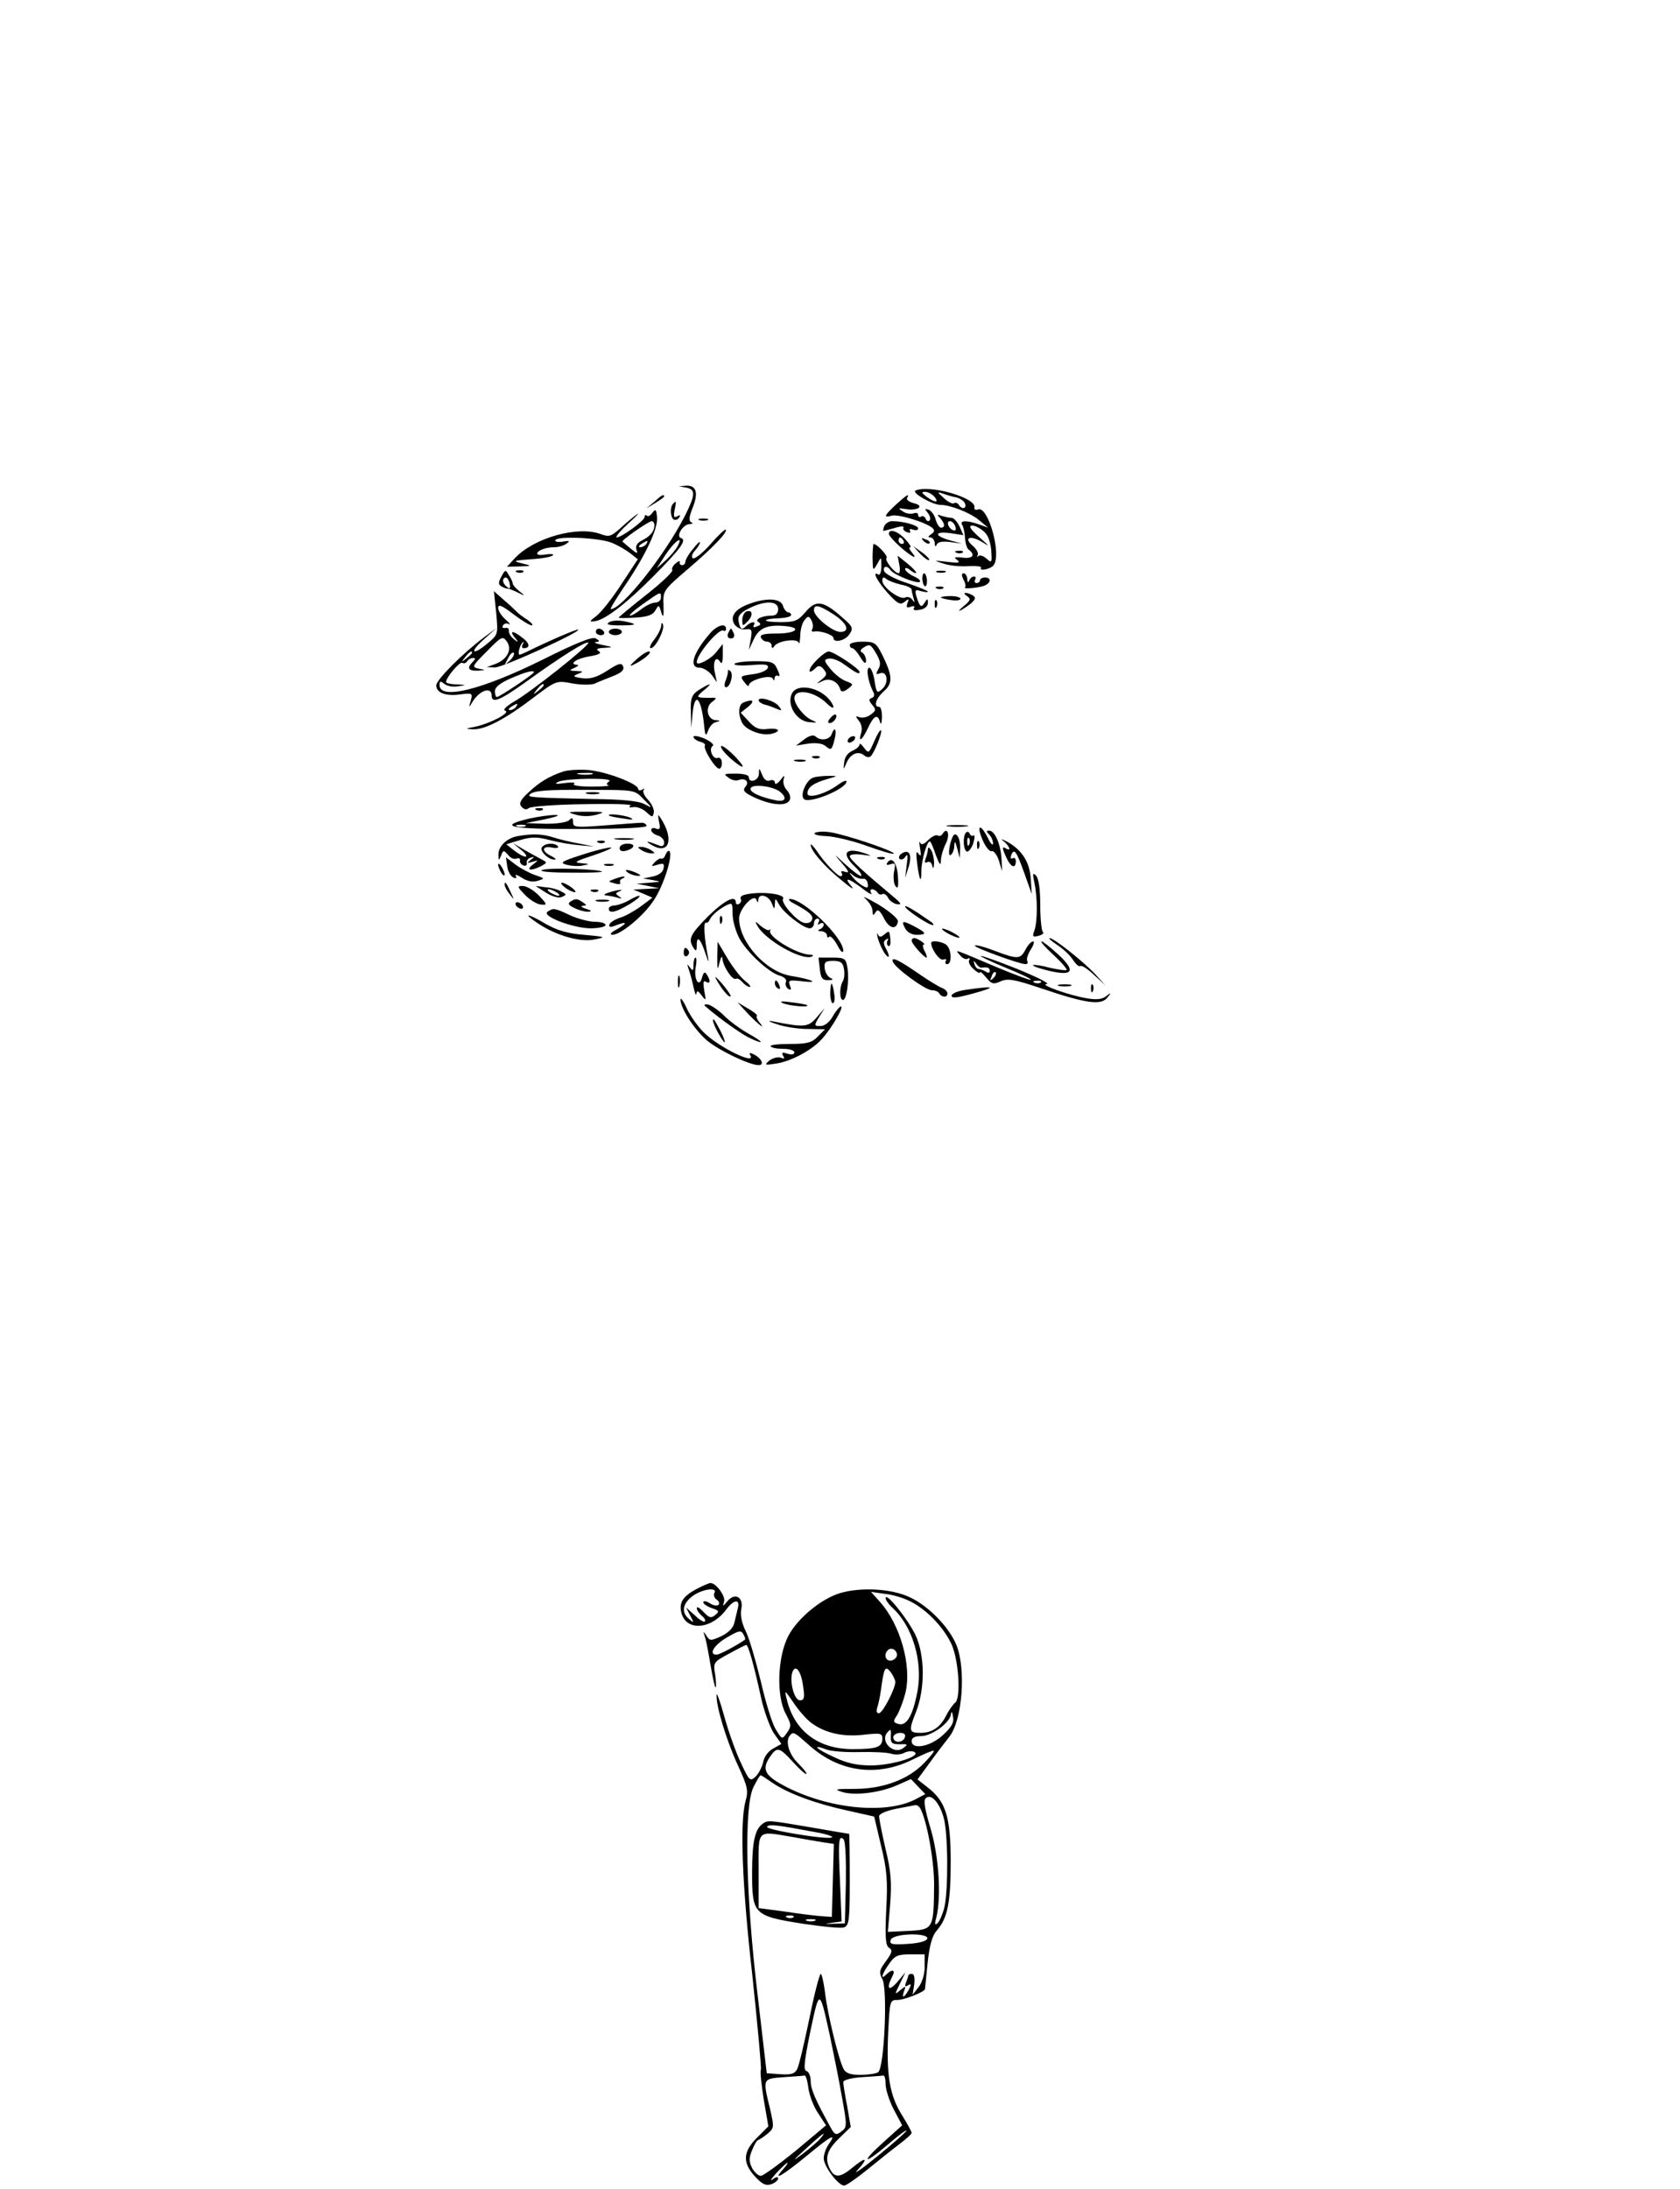 <?xml version="1.0" standalone="no"?>
<!DOCTYPE svg PUBLIC "-//W3C//DTD SVG 20010904//EN"
 "http://www.w3.org/TR/2001/REC-SVG-20010904/DTD/svg10.dtd">
<svg version="1.0" xmlns="http://www.w3.org/2000/svg"
 width="516pt" height="672pt" viewBox="0 0 516 672"
 preserveAspectRatio="xMidYMid meet">

<g transform="translate(0,672) scale(0.1,-0.1)"
fill="#000000" stroke="none">
<path d="M2108 5223 c29 -6 28 -22 -4 -86 -61 -120 -193 -287 -228 -287 -3 0
15 30 40 67 65 95 105 178 102 214 -2 25 -4 28 -14 15 -6 -9 -14 -13 -17 -9
-4 3 -7 2 -7 -4 0 -11 -71 -63 -86 -63 -5 1 11 20 36 43 25 23 37 35 25 27
-11 -8 -34 -27 -51 -43 -27 -24 -34 -26 -58 -17 -71 27 -206 -11 -265 -74
l-24 -26 39 1 c38 1 38 2 9 9 -33 8 -31 9 38 14 27 2 51 7 55 11 4 4 -5 5 -20
3 -16 -3 -28 -2 -28 2 0 10 26 20 53 20 12 0 29 5 37 11 12 8 9 10 -12 6 -15
-2 -25 0 -22 5 8 13 134 7 172 -8 18 -7 44 -22 57 -32 l24 -19 -50 -76 c-27
-42 -61 -85 -76 -97 -24 -18 -24 -20 -5 -17 32 5 98 56 181 140 82 83 101 109
83 115 -17 5 5 42 26 43 9 0 12 3 6 5 -9 4 -8 16 3 44 19 47 12 70 -19 69
l-23 -2 23 -4z m-98 -115 c0 -19 -12 -34 -38 -47 -16 -8 -21 -18 -17 -29 5
-13 1 -12 -17 3 -13 11 -25 21 -26 22 -6 3 80 63 90 63 4 0 8 -6 8 -12z m-25
-58 c-3 -5 -12 -10 -18 -10 -7 0 -6 4 3 10 19 12 23 12 15 0z m96 -7 c-5 -10
-21 -29 -36 -43 l-28 -25 28 43 c27 41 56 61 36 25z"/>
<path d="M2812 5214 c-14 -6 52 -44 76 -44 31 0 91 -24 118 -46 l29 -24 -28
10 c-37 13 -60 13 -52 -1 4 -6 8 -24 9 -40 1 -17 6 -34 12 -37 21 -16 11 -28
-19 -24 -25 3 -29 1 -17 -7 11 -9 4 -10 -30 -6 -44 5 -45 5 -10 -6 19 -6 53
-9 76 -7 23 1 40 -1 37 -5 -7 -12 31 -4 39 8 25 33 -17 183 -48 171 -7 -3 -13
0 -11 6 6 30 -138 71 -181 52z m58 -19 c16 -19 1 -19 -24 0 -16 12 -17 15 -4
15 8 0 21 -7 28 -15z m67 -2 c12 -3 24 -11 27 -19 6 -16 -10 -19 -19 -4 -4 6
-10 8 -15 5 -4 -3 -19 4 -31 16 -21 18 -21 20 -4 14 11 -4 30 -10 42 -12z m95
-117 c7 -11 13 -36 13 -54 2 -29 0 -31 -15 -17 -9 8 -20 12 -25 8 -4 -5 -5 -3
-2 3 3 6 -4 19 -16 29 -29 25 -6 33 31 10 22 -14 21 -12 -6 12 -18 15 -32 31
-32 35 0 14 41 -6 52 -26z"/>
<path d="M2009 5179 l-24 -20 28 17 c15 9 27 18 27 20 0 8 -8 4 -31 -17z"/>
<path d="M2752 5171 c-37 -35 -40 -41 -12 -34 20 5 106 -21 125 -39 6 -6 5
-12 -5 -18 -10 -7 -11 -10 -2 -10 6 0 12 -8 13 -17 0 -11 3 -13 6 -5 3 8 17
11 41 8 l37 -5 -37 10 c-50 14 -49 29 2 22 l39 -6 -12 27 c-7 14 -17 26 -24
26 -6 0 -20 3 -30 6 -15 6 -16 4 -5 -7 14 -16 16 -29 2 -29 -5 0 -12 11 -16
24 -3 14 -13 27 -21 31 -13 4 -14 3 -3 -10 7 -9 9 -19 5 -23 -4 -4 -10 -1 -12
6 -3 6 -9 10 -14 6 -5 -3 -9 -1 -9 5 0 6 -6 8 -14 5 -8 -3 -23 -1 -33 6 -16
10 -15 11 9 7 38 -6 59 10 25 18 -15 4 -24 11 -21 16 9 16 -1 10 -34 -20z
m182 -67 c4 -10 1 -14 -6 -12 -15 5 -23 28 -10 28 5 0 13 -7 16 -16z"/>
<path d="M2067 5173 c-10 -10 -8 -41 2 -48 5 -3 13 0 17 6 5 8 3 9 -6 4 -10
-6 -12 -1 -8 19 6 28 5 30 -5 19z"/>
<path d="M2148 5123 c6 -2 18 -2 25 0 6 3 1 5 -13 5 -14 0 -19 -2 -12 -5z"/>
<path d="M2716 5105 c-3 -8 -4 -15 -3 -15 1 0 17 4 35 9 18 6 30 6 27 1 -3 -4
2 -11 11 -14 8 -3 12 -2 9 4 -3 6 1 7 9 4 9 -3 16 -2 16 4 0 9 -45 22 -80 22
-10 0 -20 -7 -24 -15z"/>
<path d="M2182 5049 c-24 -27 -48 -46 -54 -43 -5 4 -3 13 6 23 9 10 16 21 16
26 0 4 -10 -5 -22 -21 -13 -15 -23 -33 -23 -39 0 -5 -4 -10 -10 -10 -5 0 -9 4
-7 9 2 5 -4 4 -12 -3 -9 -7 -14 -17 -11 -21 3 -5 -33 -39 -80 -76 -47 -37 -85
-69 -85 -70 0 -2 23 -2 51 0 38 2 54 8 62 22 10 18 11 18 18 -6 6 -19 8 -13 7
21 -2 46 -1 47 76 113 75 64 122 113 115 120 -2 2 -24 -18 -47 -45z m-152
-164 c0 -8 -8 -15 -17 -15 -10 0 -29 -9 -43 -20 -14 -11 -29 -20 -35 -20 -5 0
12 16 39 35 57 40 56 40 56 20z"/>
<path d="M2730 5081 c0 -5 16 -23 35 -40 38 -33 56 -41 35 -16 -7 8 -9 15 -4
15 4 0 -3 11 -16 25 -23 25 -50 33 -50 16z m45 -21 c3 -5 1 -10 -4 -10 -6 0
-11 5 -11 10 0 6 2 10 4 10 3 0 8 -4 11 -10z"/>
<path d="M2837 5059 c7 -7 15 -10 18 -7 3 3 -2 9 -12 12 -14 6 -15 5 -6 -5z"/>
<path d="M2680 5008 c1 -41 1 -42 14 -20 13 24 13 24 13 -7 0 -16 -4 -28 -9
-25 -21 13 -4 -20 28 -56 31 -34 39 -38 52 -28 13 11 15 10 9 -4 -4 -13 -2
-15 10 -11 10 4 14 2 10 -4 -4 -6 3 -8 18 -5 15 2 25 11 25 21 0 14 -2 14 -10
1 -10 -17 -15 -14 -25 18 -6 21 -4 23 14 17 12 -3 21 -4 21 -1 0 2 -29 14 -64
26 -35 11 -67 28 -70 36 -6 16 9 19 19 4 9 -14 76 -41 89 -37 6 3 -1 10 -16
17 -16 7 -28 18 -28 23 0 5 7 4 15 -3 9 -7 17 -11 19 -9 2 2 -10 15 -27 29
l-30 24 5 -27 c3 -15 2 -27 -2 -27 -12 0 -44 40 -37 47 6 5 -29 43 -40 43 -1
0 -3 -19 -3 -42z m88 -83 c17 -3 32 -10 32 -15 0 -5 3 -17 6 -27 4 -14 4 -15
-4 -4 -5 7 -15 10 -21 7 -15 -10 -71 31 -71 51 0 11 4 13 13 5 6 -5 27 -13 45
-17z"/>
<path d="M2827 5019 c12 -12 24 -21 27 -18 2 2 -8 13 -22 23 l-27 19 22 -24z"/>
<path d="M2938 5023 c7 -3 16 -2 19 1 4 3 -2 6 -13 5 -11 0 -14 -3 -6 -6z"/>
<path d="M1540 4950 c-10 -19 -10 -24 1 -31 8 -4 16 -7 19 -6 3 0 16 -5 30
-12 24 -12 24 -11 5 4 -11 9 -20 19 -20 23 0 4 -5 16 -12 26 -10 18 -11 18
-23 -4z m26 -26 c2 -12 -1 -13 -12 -3 -7 6 -11 16 -8 21 7 11 17 3 20 -18z"/>
<path d="M1588 4963 c7 -3 16 -2 19 1 4 3 -2 6 -13 5 -11 0 -14 -3 -6 -6z"/>
<path d="M2878 4963 c6 -2 18 -2 25 0 6 3 1 5 -13 5 -14 0 -19 -2 -12 -5z"/>
<path d="M2833 4940 c1 -11 5 -20 9 -20 3 0 6 9 5 20 -1 11 -5 20 -9 20 -3 0
-6 -9 -5 -20z"/>
<path d="M2959 4941 c6 -10 8 -21 5 -24 -8 -7 51 -1 64 7 17 10 15 23 -3 23
-8 0 -15 -4 -15 -9 0 -4 -5 -8 -11 -8 -5 0 -7 5 -4 10 3 6 2 10 -4 10 -5 0
-12 -6 -14 -12 -3 -8 -6 -6 -6 5 -1 9 -6 17 -11 17 -7 0 -7 -6 -1 -19z"/>
<path d="M2878 4913 c7 -3 16 -2 19 1 4 3 -2 6 -13 5 -11 0 -14 -3 -6 -6z"/>
<path d="M1524 4839 c6 -66 6 -67 -25 -93 -47 -40 -60 -31 -14 10 l40 36 -40
-30 c-64 -48 -145 -129 -145 -146 0 -23 29 -34 73 -28 38 5 39 4 33 -19 -7
-22 -6 -23 5 -4 22 36 59 48 59 20 0 -26 25 -16 106 42 108 78 185 126 191
120 6 -7 -179 -154 -230 -182 -23 -14 -34 -25 -25 -27 17 -6 -46 -39 -92 -49
-32 -6 -32 -7 -7 -8 37 -1 97 30 184 96 71 54 72 54 120 45 27 -5 58 -5 69 -1
10 5 36 15 56 23 26 10 36 19 32 30 -5 12 -14 10 -49 -13 -33 -21 -52 -26 -77
-23 -28 4 -30 6 -13 13 18 7 18 8 -5 9 -23 1 -23 2 -5 10 11 5 14 9 7 9 -27 2
0 20 39 26 29 5 38 10 28 16 -10 6 -5 9 16 10 30 2 30 2 -5 9 -19 4 -28 8 -20
9 13 1 13 3 0 11 -11 6 -59 -13 -165 -66 -186 -92 -315 -124 -315 -77 0 12 3
13 14 4 8 -7 27 -11 43 -8 27 4 27 4 -4 6 -18 0 -33 4 -33 7 0 14 42 64 50 59
5 -3 11 -1 15 5 3 5 11 10 18 10 8 0 8 -3 -1 -12 -19 -19 -14 -28 16 -27 25 2
25 2 3 6 -23 5 -22 7 25 54 45 46 48 47 61 29 17 -24 1 -55 -37 -69 l-25 -9
25 -1 c23 -1 264 109 256 116 -3 3 -89 -34 -158 -68 -10 -5 -20 -9 -22 -9 -7
0 0 29 9 37 4 4 5 2 1 -4 -4 -7 -3 -13 2 -13 21 0 20 14 -2 31 -30 24 -43 24
-25 2 13 -16 12 -17 -3 -5 -10 8 -16 19 -15 25 1 7 -4 11 -11 9 -8 -1 -11 2
-7 8 3 6 12 8 18 4 7 -3 2 3 -10 14 -13 11 -23 27 -23 36 0 12 12 7 46 -19 25
-19 51 -35 57 -35 6 0 0 8 -13 17 -14 9 -27 19 -30 22 -3 3 -20 20 -39 36
l-34 30 7 -66z m-74 -123 c0 -2 -8 -10 -17 -17 -16 -13 -17 -12 -4 4 13 16 21
21 21 13z m116 -24 c-18 -16 -18 -16 -6 6 6 13 14 21 18 18 3 -4 -2 -14 -12
-24z m74 -36 c0 -5 -106 -76 -114 -76 -3 0 -6 8 -6 18 0 12 16 25 48 39 46 20
72 27 72 19z m30 -40 c0 -2 -8 -10 -17 -17 -16 -13 -17 -12 -4 4 13 16 21 21
21 13z m-85 -66 c-3 -5 -12 -10 -18 -10 -7 0 -6 4 3 10 19 12 23 12 15 0z"/>
<path d="M2970 4890 c13 -9 11 -13 -10 -31 -14 -11 -18 -17 -10 -13 8 4 23 14
33 22 13 12 15 17 5 24 -19 11 -36 10 -18 -2z"/>
<path d="M2890 4886 c0 -2 14 -6 30 -8 17 -3 30 -1 30 4 0 4 -13 8 -30 8 -16
0 -30 -2 -30 -4z"/>
<path d="M2301 4866 c-44 -16 -60 -39 -45 -63 7 -10 22 -17 34 -15 19 2 21 -1
16 -30 l-6 -33 15 32 c16 35 42 46 96 41 54 -5 34 -23 -25 -23 -39 0 -52 -3
-49 -12 3 -7 11 -13 19 -13 8 0 14 -6 14 -12 0 -9 3 -10 8 -2 11 17 70 25 75
11 2 -7 4 3 5 21 0 18 6 40 13 48 11 14 14 13 21 0 5 -9 6 -21 3 -27 -4 -6 -1
-9 6 -8 18 4 59 -10 59 -20 0 -16 37 -8 49 12 13 19 10 24 -25 54 -56 49 -78
52 -110 14 -23 -27 -32 -31 -77 -31 -57 0 -60 10 -3 12 20 1 36 5 36 10 0 4
-4 8 -9 8 -5 0 -13 9 -16 20 -7 23 -50 26 -104 6z m89 -16 c0 -13 -7 -20 -19
-20 -31 0 -55 -12 -41 -20 8 -5 7 -9 -5 -13 -9 -4 -13 -3 -10 3 9 14 -9 12
-23 -2 -14 -14 -19 -10 -24 17 -2 14 7 25 32 37 49 25 90 24 90 -2z m170 -16
c43 -28 52 -54 21 -54 -24 0 -81 47 -81 66 0 20 15 17 60 -12z"/>
<path d="M2293 4843 c-7 -3 -13 -14 -13 -26 0 -20 1 -20 16 -5 18 18 16 37 -3
31z"/>
<path d="M2871 4864 c0 -11 3 -14 6 -6 3 7 2 16 -1 19 -3 4 -6 -2 -5 -13z"/>
<path d="M1870 4809 c-10 -6 0 -9 34 -9 54 0 57 4 11 13 -17 3 -37 2 -45 -4z"/>
<path d="M2031 4799 c-1 -9 -10 -28 -22 -43 -11 -14 -16 -26 -10 -26 14 0 44
58 37 73 -2 7 -5 5 -5 -4z"/>
<path d="M2183 4778 c-54 -61 -69 -108 -34 -108 11 0 27 -10 37 -22 l16 -23
-6 28 c-8 33 2 56 15 36 6 -10 9 -3 9 20 l0 34 -20 -25 c-17 -22 -60 -44 -60
-31 0 24 68 105 82 97 4 -3 8 0 8 5 0 19 -26 12 -47 -11z"/>
<path d="M1830 4780 c0 -5 7 -10 16 -10 8 0 12 5 9 10 -3 6 -10 10 -16 10 -5
0 -9 -4 -9 -10z"/>
<path d="M1870 4780 c0 -5 9 -10 20 -10 11 0 20 5 20 10 0 6 -9 10 -20 10 -11
0 -20 -4 -20 -10z"/>
<path d="M2236 4775 c-3 -9 0 -15 9 -15 9 0 12 6 9 15 -4 8 -7 15 -9 15 -2 0
-5 -7 -9 -15z"/>
<path d="M2610 4740 c0 -5 3 -10 8 -10 4 0 15 -12 24 -27 12 -20 18 -23 18
-11 0 9 -5 20 -11 24 -8 4 -7 9 2 15 20 13 23 12 41 -19 12 -21 14 -32 6 -46
-9 -16 -8 -18 5 -13 22 8 28 -29 7 -48 -16 -15 -18 -13 -24 25 -3 22 -11 40
-16 40 -11 0 -4 -42 11 -72 6 -11 5 -18 -4 -21 -9 -3 -9 -8 2 -21 12 -14 12
-18 -5 -30 -10 -8 -25 -11 -34 -8 -13 5 -13 3 -2 -11 8 -9 11 -25 7 -37 -10
-32 3 -23 21 15 18 39 30 44 37 18 3 -10 5 -3 6 15 0 17 -3 32 -9 32 -18 0
-10 26 15 48 28 25 27 47 -7 115 -17 33 -22 37 -58 37 -22 0 -40 -4 -40 -10z"/>
<path d="M1953 4694 c-18 -16 -21 -22 -8 -15 32 15 61 40 48 41 -7 0 -25 -12
-40 -26z"/>
<path d="M2505 4690 c-26 -27 -24 -45 1 -20 8 8 15 6 24 -5 11 -13 10 -18 -6
-31 -18 -14 -18 -15 2 -5 22 11 48 -1 55 -26 3 -8 9 -8 23 2 18 14 18 15 -6
24 -14 5 -35 22 -48 38 -20 25 -20 28 -5 31 10 2 29 -5 44 -15 40 -29 51 -35
51 -26 0 10 -80 63 -95 63 -6 0 -24 -13 -40 -30z"/>
<path d="M2256 4682 c-3 -5 20 -6 51 -4 44 4 55 2 51 -9 -3 -8 -23 -16 -46
-19 -38 -5 -40 -6 -26 -24 8 -11 14 -15 14 -10 0 16 68 35 74 20 3 -7 5 -6 5
2 1 7 6 10 11 7 6 -4 5 5 -2 19 -10 24 -17 26 -69 26 -32 0 -60 -4 -63 -8z"/>
<path d="M2236 4663 c1 -3 -1 -16 -6 -29 -6 -14 -6 -24 0 -24 13 0 24 41 13
50 -6 4 -9 5 -7 3z"/>
<path d="M2155 4607 c-31 -18 -35 -28 -33 -77 l1 -45 4 43 c7 72 27 51 36 -38
3 -30 5 -32 12 -13 4 12 14 24 24 26 15 4 14 5 -1 6 -26 2 -33 40 -11 56 14
10 14 13 3 13 -8 -1 -23 0 -34 0 -16 2 -16 4 5 22 27 22 24 25 -6 7z"/>
<path d="M2431 4588 c-14 -35 17 -82 54 -85 26 -2 27 -2 9 6 -24 10 -54 48
-54 67 0 32 62 22 100 -16 19 -19 27 -16 12 6 -31 45 -107 59 -121 22z"/>
<path d="M2330 4570 c0 -4 8 -10 18 -13 9 -2 26 -8 37 -13 17 -7 18 -6 7 8
-13 17 -62 31 -62 18z"/>
<path d="M2283 4563 c-15 -6 -17 -37 -3 -63 12 -22 61 -40 89 -33 33 8 24 19
-12 15 -25 -3 -38 2 -57 23 l-25 27 24 19 c21 18 13 24 -16 12z"/>
<path d="M2550 4515 c-8 -9 -8 -15 -2 -15 12 0 26 19 19 26 -2 2 -10 -2 -17
-11z"/>
<path d="M2554 4465 c-7 -17 -35 -20 -49 -6 -6 6 -19 3 -35 -9 l-25 -19 37 6
c24 3 43 1 53 -7 18 -15 20 -14 29 23 7 29 -1 38 -10 12z"/>
<path d="M2685 4444 c-16 -37 -17 -38 -31 -20 -8 11 -14 16 -14 10 0 -5 -10
-14 -22 -19 -14 -6 -24 -20 -25 -35 -3 -25 -3 -25 7 -2 12 28 36 38 54 23 7
-6 16 -7 20 -3 12 11 37 75 32 80 -3 2 -12 -13 -21 -34z"/>
<path d="M2130 4458 c0 -5 9 -12 20 -15 11 -3 18 -8 15 -12 -6 -10 32 -71 44
-71 5 0 9 9 8 19 0 10 -6 17 -13 14 -15 -5 -28 28 -15 37 6 3 -5 13 -24 22
-19 8 -35 11 -35 6z"/>
<path d="M2605 4450 c-3 -5 -2 -10 4 -10 5 0 13 5 16 10 3 6 2 10 -4 10 -5 0
-13 -4 -16 -10z"/>
<path d="M2231 4404 c13 -14 33 -30 44 -36 12 -6 6 4 -14 26 -19 20 -39 36
-45 36 -5 0 1 -12 15 -26z"/>
<path d="M2498 4393 c7 -3 16 -2 19 1 4 3 -2 6 -13 5 -11 0 -14 -3 -6 -6z"/>
<path d="M2443 4383 c9 -2 23 -2 30 0 6 3 -1 5 -18 5 -16 0 -22 -2 -12 -5z"/>
<path d="M1729 4351 c-42 -14 -72 -32 -106 -64 -25 -23 -30 -34 -21 -44 7 -8
15 -10 22 -4 6 5 81 11 168 12 86 2 151 0 145 -4 -8 -5 -4 -7 8 -5 11 2 29 -5
40 -15 18 -17 20 -17 23 -2 2 9 -6 27 -17 39 -12 12 -18 26 -14 31 5 4 2 5 -4
1 -7 -4 -13 -3 -13 2 0 16 -100 54 -154 58 -28 2 -63 0 -77 -5z m89 -8 c-10
-2 -28 -2 -40 0 -13 2 -5 4 17 4 22 1 32 -1 23 -4z m53 -22 c-9 -6 -9 -10 -2
-12 6 -2 -18 -4 -53 -4 -36 0 -59 4 -53 8 7 5 -6 6 -28 3 -28 -4 -34 -3 -20 4
26 11 175 13 156 1z m106 -55 c28 -28 28 -28 3 -15 -17 10 -69 15 -160 16
-181 4 -202 5 -193 14 13 12 51 15 190 14 132 0 133 0 160 -29z"/>
<path d="M1803 4283 c9 -2 25 -2 35 0 9 3 1 5 -18 5 -19 0 -27 -2 -17 -5z"/>
<path d="M2331 4344 c-1 -21 -31 -30 -31 -10 0 7 -18 11 -40 11 -36 0 -39 -1
-23 -12 9 -8 24 -11 31 -8 21 8 35 -5 21 -21 -9 -11 -3 -18 32 -34 52 -23 97
-26 105 -5 3 8 -1 21 -10 30 -8 9 -12 23 -9 33 4 13 2 13 -10 -3 -9 -11 -17
-15 -17 -8 0 7 -7 10 -15 7 -9 -4 -18 2 -24 17 -9 22 -10 23 -10 3z m65 -55
c23 -19 16 -32 -13 -26 -51 10 -84 27 -77 38 8 13 69 5 90 -12z"/>
<path d="M2499 4333 c-21 -5 -43 -53 -30 -66 16 -16 131 31 131 54 0 5 -12 0
-27 -11 -38 -28 -93 -43 -93 -26 0 19 19 32 60 44 35 10 35 10 5 10 -16 0 -37
-2 -46 -5z"/>
<path d="M1648 4233 c7 -3 16 -2 19 1 4 3 -2 6 -13 5 -11 0 -14 -3 -6 -6z"/>
<path d="M1768 4219 c20 -6 44 -6 65 0 28 8 24 9 -33 9 -57 0 -61 -1 -32 -9z"/>
<path d="M1626 4207 c-101 -24 -61 -33 154 -32 136 0 209 4 206 10 -2 6 -9 10
-17 9 -8 0 -58 -4 -111 -8 -90 -7 -98 -6 -98 10 0 14 -3 15 -12 6 -7 -7 -37
-11 -72 -11 l-61 2 60 12 c36 8 48 13 30 13 -16 0 -52 -5 -79 -11z m-13 -24
c-7 -2 -19 -2 -25 0 -7 3 -2 5 12 5 14 0 19 -2 13 -5z"/>
<path d="M1871 4216 c2 -2 22 -6 44 -9 28 -5 34 -4 20 3 -19 8 -73 14 -64 6z"/>
<path d="M2024 4198 c5 -22 3 -26 -9 -22 -8 4 -15 1 -15 -4 0 -6 9 -14 20 -17
11 -3 20 -13 20 -22 0 -9 -6 -13 -15 -9 -38 15 -48 16 -22 1 52 -30 68 18 27
82 -10 15 -10 14 -6 -9z"/>
<path d="M2913 4183 c15 -2 39 -2 55 0 15 2 2 4 -28 4 -30 0 -43 -2 -27 -4z"/>
<path d="M3018 4141 c9 -21 22 -37 28 -34 6 2 16 -11 22 -29 l10 -33 -2 40
c-3 45 -21 85 -38 85 -9 0 -9 -3 0 -12 7 -7 12 -19 12 -27 0 -9 -8 -1 -16 17
-23 45 -36 40 -16 -7z"/>
<path d="M2503 4163 c-6 -5 10 -9 35 -10 26 -1 84 -15 130 -32 45 -16 80 -26
77 -21 -6 10 -146 57 -195 65 -19 3 -40 2 -47 -2z"/>
<path d="M2895 4160 c-4 -6 -10 -8 -15 -5 -5 3 -18 -3 -29 -14 -14 -14 -21
-16 -25 -8 -3 7 -3 -1 0 -18 4 -22 3 -26 -5 -16 -7 11 -8 2 -4 -30 7 -53 13
-64 13 -22 0 33 19 97 27 89 3 -2 11 -22 18 -43 11 -28 14 -32 15 -15 0 13 7
36 15 52 14 27 5 54 -10 30z"/>
<path d="M2967 4164 c-10 -10 -9 -52 2 -58 5 -3 14 8 20 24 5 17 6 28 1 25 -4
-3 -10 0 -12 6 -2 5 -7 7 -11 3z m10 -36 c-3 -8 -6 -5 -6 6 -1 11 2 17 5 13 3
-3 4 -12 1 -19z"/>
<path d="M1590 4153 c-34 -6 -60 -32 -59 -57 0 -19 1 -19 8 -3 6 17 8 18 21 3
7 -10 19 -15 26 -12 8 3 13 0 11 -6 -1 -6 4 -13 11 -15 7 -3 11 1 10 7 -2 7 4
15 12 17 13 4 13 3 0 -7 -13 -10 -12 -11 5 -6 20 6 20 6 1 -9 -23 -17 -5 -20
26 -4 20 11 20 11 -3 23 -13 7 -37 20 -54 30 l-30 18 25 -21 c14 -11 20 -21
14 -21 -7 0 -22 9 -35 19 l-24 19 43 13 c34 10 52 10 90 0 26 -7 67 -14 92
-16 l45 -4 -45 9 c-25 4 -61 13 -80 19 -35 11 -64 12 -110 4z"/>
<path d="M2927 4153 c-11 -21 -17 -64 -7 -58 5 3 11 16 11 28 1 17 3 15 9 -8
l8 -30 1 32 c1 30 -13 52 -22 36z"/>
<path d="M1893 4143 c15 -2 37 -2 50 0 12 2 0 4 -28 4 -27 0 -38 -2 -22 -4z"/>
<path d="M3083 4137 c18 -15 24 -32 7 -22 -13 8 -13 2 2 -30 13 -28 28 -33 28
-9 0 8 -4 12 -10 9 -6 -3 -7 1 -4 10 9 22 16 12 41 -58 l22 -62 -3 46 c-3 52
-27 89 -71 114 -19 10 -24 11 -12 2z"/>
<path d="M1838 4133 c7 -3 16 -2 19 1 4 3 -2 6 -13 5 -11 0 -14 -3 -6 -6z"/>
<path d="M3001 4124 c0 -11 3 -14 6 -6 3 7 2 16 -1 19 -3 4 -6 -2 -5 -13z"/>
<path d="M1664 4118 c-7 -11 22 -39 40 -37 6 0 1 5 -11 11 -31 15 -29 32 2 26
13 -3 22 -1 19 3 -8 13 -42 11 -50 -3z"/>
<path d="M1903 4116 c0 -8 8 -11 19 -8 28 7 32 22 5 22 -13 0 -24 -6 -24 -14z"/>
<path d="M2490 4126 c0 -17 42 -66 93 -107 28 -24 43 -33 33 -21 -26 30 -12
28 32 -5 20 -16 33 -22 28 -15 -4 6 -3 12 3 12 5 0 13 -5 16 -10 4 -6 10 -8
15 -5 5 3 13 -2 18 -12 5 -9 18 -18 28 -19 14 -2 12 3 -11 22 -91 76 -135 116
-135 125 0 6 16 8 38 5 29 -4 32 -4 12 3 -62 22 -79 3 -35 -39 14 -13 23 -26
20 -29 -3 -2 -24 13 -48 35 -37 34 -38 35 -12 5 21 -24 25 -32 12 -28 -11 4
-16 3 -12 -3 3 -6 2 -10 -3 -10 -10 0 -52 44 -75 80 -10 13 -17 21 -17 16z
m160 -104 c7 2 14 -5 15 -14 3 -14 -1 -16 -14 -8 -10 5 -24 17 -32 27 -13 16
-12 17 2 5 9 -7 22 -11 29 -10z"/>
<path d="M1785 4095 c-62 -20 -67 -24 -44 -30 15 -4 38 -5 50 -2 21 4 20 5 -6
7 -25 2 -18 6 40 25 39 13 61 24 50 23 -11 0 -51 -10 -90 -23z"/>
<path d="M1970 4110 c8 -5 22 -10 30 -10 13 0 13 1 0 10 -8 5 -22 10 -30 10
-13 0 -13 -1 0 -10z"/>
<path d="M2850 4113 c0 -6 -3 -19 -7 -29 -4 -11 -3 -15 5 -11 6 4 13 -1 15
-10 3 -12 5 -10 6 7 0 14 -4 32 -9 40 -6 9 -10 10 -10 3z"/>
<path d="M2044 4096 c-3 -9 -9 -14 -13 -12 -3 2 -12 -3 -20 -11 -12 -13 -11
-14 8 -8 19 6 22 4 19 -11 -2 -12 -15 -21 -33 -25 l-30 -6 30 -5 c28 -5 27 -5
-10 -8 l-40 -3 35 -7 35 -7 -40 -2 -40 -2 29 -12 30 -13 -35 -26 c-19 -14 -47
-30 -63 -35 -17 -5 -32 -15 -34 -21 -3 -9 3 -10 22 -2 34 13 33 5 -1 -14 -17
-9 -22 -15 -12 -16 25 0 96 58 127 106 30 44 60 139 48 151 -3 3 -8 -2 -12
-11z"/>
<path d="M2770 4100 c-8 -5 -11 -12 -7 -17 5 -4 13 -1 18 7 7 11 8 3 4 -25
l-5 -40 11 34 c11 37 2 55 -21 41z"/>
<path d="M1558 4060 c2 -16 11 -31 19 -34 8 -4 11 -2 7 5 -3 6 5 3 19 -6 17
-11 34 -14 49 -9 22 7 22 7 -7 17 -16 5 -44 20 -61 32 l-30 23 4 -28z"/>
<path d="M2698 4083 c7 -3 16 -2 19 1 4 3 -2 6 -13 5 -11 0 -14 -3 -6 -6z"/>
<path d="M2725 4071 c-4 -7 0 -8 11 -4 14 5 15 1 10 -23 -3 -16 -1 -36 4 -44
8 -11 10 -3 8 29 -3 43 -19 63 -33 42z"/>
<path d="M1530 4065 c0 -5 5 -17 10 -25 5 -8 10 -10 10 -5 0 6 -5 17 -10 25
-5 8 -10 11 -10 5z"/>
<path d="M1858 4063 c6 -2 18 -2 25 0 6 3 1 5 -13 5 -14 0 -19 -2 -12 -5z"/>
<path d="M1665 4049 c-12 -4 21 -8 84 -8 57 -1 102 1 100 3 -9 8 -166 13 -184
5z"/>
<path d="M1930 4040 c8 -5 22 -9 30 -9 10 0 8 3 -5 9 -27 12 -43 12 -25 0z"/>
<path d="M3177 4010 c10 -45 10 -119 0 -147 -7 -18 -5 -21 13 -16 12 3 18 9
13 12 -4 3 -8 41 -8 83 0 49 -5 82 -13 90 -10 10 -11 6 -5 -22z"/>
<path d="M1886 4021 c-19 -7 -19 -8 2 -13 12 -4 20 -2 17 2 -3 5 1 11 7 13 7
3 9 5 3 6 -5 0 -19 -4 -29 -8z"/>
<path d="M1550 4004 c0 -6 7 -19 16 -30 14 -18 14 -18 3 6 -14 31 -19 36 -19
24z"/>
<path d="M1736 3995 c10 -8 24 -14 29 -14 6 0 1 6 -9 14 -11 8 -24 15 -30 15
-5 0 -1 -7 10 -15z"/>
<path d="M1613 3972 c15 -15 36 -28 48 -29 21 -2 20 0 -6 28 -16 16 -38 29
-49 29 -18 0 -18 -2 7 -28z"/>
<path d="M1676 3980 c19 -12 39 -18 49 -14 16 7 16 8 -1 17 -10 6 -31 12 -48
13 l-31 4 31 -20z m34 0 c8 -5 11 -10 5 -10 -5 0 -17 5 -25 10 -8 5 -10 10 -5
10 6 0 17 -5 25 -10z"/>
<path d="M1818 3983 c7 -3 16 -2 19 1 4 3 -2 6 -13 5 -11 0 -14 -3 -6 -6z"/>
<path d="M1870 3980 c-15 -5 -18 -8 -8 -9 9 -1 25 -4 35 -7 13 -4 15 -3 4 4
-11 8 -11 10 0 15 21 8 -3 6 -31 -3z"/>
<path d="M2287 3973 c-9 -2 -15 -8 -12 -13 3 -5 1 -11 -5 -15 -5 -3 -10 -1
-10 4 0 25 -35 7 -86 -43 -55 -56 -61 -69 -44 -96 8 -12 10 -10 10 9 0 31 12
19 27 -27 10 -29 11 -30 7 -7 -11 54 -14 105 -6 102 4 -1 9 3 11 8 7 15 24 30
49 44 21 11 22 10 22 -24 0 -20 9 -53 20 -74 22 -43 93 -109 127 -117 12 -4
20 -11 17 -19 -3 -7 0 -16 7 -21 9 -5 10 -2 5 11 -6 16 -2 17 41 12 54 -6 24
7 -38 17 -77 13 -158 103 -159 176 0 29 45 78 53 58 4 -10 6 -10 6 0 2 21 31
13 41 -10 8 -21 9 -21 10 -3 1 19 1 19 13 -2 14 -26 75 -73 94 -73 7 0 13 7
13 15 0 8 5 15 11 15 5 0 7 -5 3 -12 -4 -7 -3 -8 4 -4 7 4 12 3 12 -3 0 -5 -6
-12 -12 -14 -8 -3 -6 -6 5 -6 9 -1 17 -6 17 -13 0 -6 3 -8 7 -4 4 4 15 -8 25
-26 9 -18 17 -26 18 -17 1 40 -123 160 -164 159 -6 0 -2 -6 9 -12 51 -27 64
-39 59 -52 -3 -8 -13 -12 -25 -9 -23 6 -71 61 -64 73 10 16 -72 25 -118 13z"/>
<path d="M2658 3961 c12 -11 22 -27 22 -38 0 -14 2 -15 9 -4 7 11 13 7 26 -18
16 -32 38 -37 43 -10 1 8 -24 30 -60 52 -35 20 -53 29 -40 18z"/>
<path d="M1930 3955 c-14 -8 -33 -14 -42 -15 -10 0 -18 -4 -18 -10 0 -16 22
-11 65 15 42 26 38 35 -5 10z"/>
<path d="M1752 3952 c-9 -6 -5 -12 13 -20 14 -7 34 -12 43 -11 11 1 8 4 -8 9
-14 4 -18 9 -10 9 13 1 13 2 0 11 -18 12 -22 12 -38 2z"/>
<path d="M1833 3953 c9 -2 25 -2 35 0 9 3 1 5 -18 5 -19 0 -27 -2 -17 -5z"/>
<path d="M1585 3940 c3 -5 11 -10 16 -10 6 0 7 5 4 10 -3 6 -11 10 -16 10 -6
0 -7 -4 -4 -10z"/>
<path d="M2780 3937 c0 -9 72 -57 85 -57 5 0 1 6 -10 13 -50 35 -75 49 -75 44z"/>
<path d="M1682 3921 c-21 -13 79 -51 132 -51 25 0 46 5 46 10 0 6 -15 10 -32
10 -18 0 -53 9 -77 20 -49 23 -51 23 -69 11z"/>
<path d="M1651 3886 c56 -38 132 -60 176 -50 36 7 34 8 -33 14 -51 4 -83 14
-117 33 -57 34 -74 35 -26 3z"/>
<path d="M2211 3894 c0 -11 3 -14 6 -6 3 7 2 16 -1 19 -3 4 -6 -2 -5 -13z"/>
<path d="M2326 3878 c24 -44 135 -107 167 -95 7 3 4 6 -6 6 -42 2 -133 58
-121 75 2 3 1 4 -3 1 -3 -3 -15 3 -26 12 -18 16 -19 16 -11 1z"/>
<path d="M2780 3870 c6 -12 21 -20 35 -20 33 0 31 6 -5 25 -38 20 -43 19 -30
-5z"/>
<path d="M2910 3855 c14 -8 30 -14 35 -14 6 0 -1 6 -15 14 -14 8 -29 14 -35
14 -5 0 1 -6 15 -14z"/>
<path d="M2696 3840 c4 -14 13 -34 20 -45 16 -23 19 -12 4 15 -7 13 -7 21 2
26 6 4 8 3 4 -4 -3 -6 -2 -13 2 -16 5 -3 8 5 7 17 -3 31 -3 31 -19 18 -11 -9
-15 -9 -20 1 -3 7 -3 2 0 -12z"/>
<path d="M2800 3832 c0 -9 38 -52 46 -52 2 0 0 9 -6 20 -6 11 -7 20 -3 20 10
0 -19 20 -29 20 -5 0 -8 -4 -8 -8z"/>
<path d="M3247 3819 c17 -11 39 -31 48 -45 9 -14 19 -23 23 -20 3 4 22 -8 41
-26 l36 -33 -30 33 c-35 38 -128 112 -141 112 -5 0 5 -9 23 -21z"/>
<path d="M2203 3782 c0 -40 1 -43 7 -17 4 17 8 22 9 12 1 -23 31 -68 41 -62 4
3 13 -2 20 -10 7 -8 17 -15 23 -15 5 0 -2 9 -16 20 -14 11 -38 43 -54 70 l-29
49 -1 -47z"/>
<path d="M2860 3825 c0 -19 26 -55 37 -51 8 3 11 1 8 -4 -3 -6 -1 -10 4 -10
15 0 14 43 -1 58 -11 11 -48 17 -48 7z"/>
<path d="M3150 3805 c-16 -30 -24 -31 -95 -4 -31 12 -58 19 -61 16 -5 -5 137
-57 156 -57 6 0 8 4 5 10 -3 5 2 21 11 35 9 14 12 25 7 25 -5 0 -16 -11 -23
-25z"/>
<path d="M3235 3789 c25 -23 43 -44 41 -47 -3 -2 -26 1 -52 7 -25 7 -48 10
-51 8 -2 -3 19 -10 47 -17 76 -18 86 -2 30 50 -24 22 -47 40 -51 40 -5 0 12
-19 36 -41z"/>
<path d="M2100 3794 c0 -8 5 -12 10 -9 6 4 8 11 5 16 -9 14 -15 11 -15 -7z"/>
<path d="M2949 3787 c7 -9 18 -14 24 -10 5 3 7 1 4 -4 -4 -6 2 -18 13 -28 11
-10 20 -15 20 -10 0 4 8 -3 19 -16 16 -20 22 -22 44 -12 22 10 41 7 127 -22
136 -46 182 -52 201 -28 13 16 12 17 -3 5 -12 -10 -30 -12 -59 -7 -55 9 -150
43 -124 44 11 1 -29 21 -90 46 -60 24 -111 42 -113 40 -2 -1 33 -18 77 -36 44
-18 79 -34 77 -37 -2 -2 -48 15 -103 38 -142 60 -130 56 -114 37z m65 -38 c19
3 26 0 26 -10 0 -6 -5 -7 -12 -2 -7 4 -17 8 -22 8 -5 0 -11 7 -13 15 -4 12 -3
12 5 2 5 -8 12 -13 16 -13z m37 -32 c-10 -9 -11 -8 -5 6 3 10 9 15 12 12 3 -3
0 -11 -7 -18z m146 -13 c-3 -3 -12 -4 -19 -1 -8 3 -5 6 6 6 11 1 17 -2 13 -5z"/>
<path d="M2130 3758 c0 -19 -2 -20 -11 -8 -9 12 -9 11 -4 -5 4 -11 11 -36 15
-55 4 -19 8 -29 9 -21 1 11 5 10 16 -5 14 -18 14 -17 8 15 -4 25 -3 32 5 27
14 -8 15 3 3 22 -6 10 -10 8 -15 -10 -9 -33 -26 -3 -19 34 3 15 3 28 -1 28 -3
0 -6 -10 -6 -22z"/>
<path d="M2518 3745 c3 -28 8 -35 26 -34 15 0 17 2 6 7 -8 4 -16 17 -17 30 -2
18 2 22 26 22 22 0 30 -5 33 -24 3 -14 1 -31 -3 -38 -11 -17 -11 -58 0 -58 11
0 20 58 14 98 -5 30 -8 32 -47 32 l-42 0 4 -35z"/>
<path d="M2742 3768 c6 -19 100 -88 120 -88 9 0 20 -4 23 -10 8 -13 25 -13 25
0 0 6 -8 14 -17 17 -10 4 -38 21 -63 38 -68 47 -93 60 -88 43z"/>
<path d="M2082 3705 c0 -16 2 -22 5 -12 2 9 2 23 0 30 -3 6 -5 -1 -5 -18z"/>
<path d="M2199 3715 c16 -30 40 -59 45 -54 2 2 -10 20 -26 39 -17 19 -25 26
-19 15z"/>
<path d="M2380 3701 c0 -6 4 -13 10 -16 6 -3 7 1 4 9 -7 18 -14 21 -14 7z"/>
<path d="M2550 3670 c0 -16 4 -30 8 -30 5 0 7 14 4 30 -2 17 -6 30 -8 30 -2 0
-4 -13 -4 -30z"/>
<path d="M3253 3693 c9 -2 25 -2 35 0 9 3 1 5 -18 5 -19 0 -27 -2 -17 -5z"/>
<path d="M3351 3684 c0 -11 3 -14 6 -6 3 7 2 16 -1 19 -3 4 -6 -2 -5 -13z"/>
<path d="M2965 3681 c-22 -3 -41 -11 -42 -17 -2 -9 14 -8 55 3 87 23 82 28
-13 14z"/>
<path d="M2090 3652 c0 -27 41 -91 81 -126 37 -31 131 -76 159 -76 18 0 10 19
-11 31 -15 8 -19 8 -15 0 22 -34 -98 24 -144 71 -18 18 -41 51 -51 73 -10 22
-19 34 -19 27z"/>
<path d="M2405 3640 c19 -8 83 -14 74 -6 -2 2 -24 6 -49 9 -30 4 -38 3 -25 -3z"/>
<path d="M2166 3631 c41 -36 105 -81 131 -95 51 -25 53 -18 3 10 -25 14 -60
39 -77 57 -18 17 -40 32 -49 33 -9 2 -13 -1 -8 -5z"/>
<path d="M2299 3606 c34 -35 55 -50 32 -23 -6 8 -9 16 -6 18 2 3 -10 13 -28
23 l-32 19 34 -37z"/>
<path d="M2558 3600 c-10 -18 -25 -30 -38 -30 -20 0 -20 1 -4 28 l17 27 -25
-29 c-26 -30 -37 -31 -138 -11 -14 2 -7 -2 15 -9 22 -8 65 -15 95 -15 l54 -1
-22 -22 c-18 -19 -33 -23 -86 -23 -35 0 -62 -3 -59 -7 2 -5 20 -8 39 -8 19 0
34 -5 34 -11 0 -6 -9 -8 -21 -4 -16 5 -19 4 -14 -6 6 -9 4 -11 -7 -6 -9 3 -24
-1 -35 -9 -16 -14 -15 -15 22 -9 46 7 111 42 141 77 29 32 67 98 57 98 -4 0
-16 -14 -25 -30z"/>
<path d="M2190 3586 c0 -11 30 -66 36 -66 2 0 -3 15 -12 33 -19 36 -24 44 -24
33z"/>
<path d="M2140 1842 c-43 -23 -55 -42 -47 -74 15 -57 92 -51 138 11 23 31 43
33 35 3 -2 -10 -7 -28 -10 -42 -3 -17 -18 -32 -40 -43 -33 -15 -36 -15 -46 1
-10 15 -11 15 -5 -3 4 -11 11 -49 17 -85 6 -36 13 -67 15 -70 3 -3 3 13 0 36
-7 41 -6 41 42 67 27 15 51 27 53 27 6 0 23 -59 44 -155 9 -44 28 -96 40 -115
l24 -34 -25 -14 c-15 -8 -28 -25 -31 -42 -4 -16 -14 -36 -24 -45 -16 -15 -19
-12 -44 42 -15 31 -38 95 -51 142 -13 47 -24 78 -24 67 -2 -34 31 -141 65
-215 30 -65 33 -78 24 -110 -18 -65 -11 -257 21 -538 16 -152 28 -281 26 -287
-3 -7 2 -48 9 -93 l14 -81 -35 -35 c-43 -43 -45 -76 -7 -118 22 -24 33 -30 50
-25 12 4 22 12 22 18 0 6 -7 5 -17 -3 -10 -7 -5 1 11 19 17 18 32 32 34 32 3
0 -3 -9 -13 -20 -35 -39 -1 -19 71 40 77 64 95 73 70 38 -9 -12 -16 -32 -16
-44 0 -25 45 -84 63 -84 7 1 39 23 72 50 33 27 77 62 97 77 21 16 38 31 38 35
0 4 -14 29 -30 55 -38 61 -48 124 -42 253 5 98 5 100 29 100 20 0 81 24 84 33
0 1 4 37 8 80 6 55 14 84 28 100 33 37 43 84 43 211 0 138 -15 185 -70 228
l-32 25 36 49 c19 27 47 63 61 81 41 50 53 210 22 284 -23 55 -86 119 -142
145 -56 27 -151 32 -215 13 -59 -18 -131 -78 -159 -132 -33 -64 -37 -183 -8
-238 18 -33 18 -39 4 -59 -15 -21 -15 -21 -35 12 -11 18 -31 84 -45 145 -15
62 -35 131 -46 154 -13 26 -18 51 -14 70 7 36 -20 51 -43 23 -14 -17 -15 -17
-10 -1 5 16 -24 57 -42 57 -4 0 -23 -8 -42 -18z m54 -13 c-3 -6 0 -15 7 -20 7
-4 10 -11 6 -16 -4 -4 -17 -2 -27 5 -11 7 -20 8 -20 3 0 -5 12 -13 26 -18 23
-8 24 -10 11 -21 -13 -11 -19 -9 -36 9 -12 13 -21 18 -21 12 0 -6 7 -16 15
-23 9 -7 13 -15 10 -18 -3 -3 -17 5 -31 19 l-27 24 13 -25 c12 -23 12 -24 -3
-11 -25 20 -21 47 9 70 28 22 80 30 68 10z m599 -24 c51 -24 106 -81 130 -134
22 -50 29 -167 10 -179 -5 -4 -18 -21 -27 -39 -18 -36 -43 -53 -79 -53 -35 0
-37 6 -14 63 29 73 28 177 -2 239 -24 49 -90 131 -91 112 0 -6 9 -19 21 -30
61 -55 94 -164 77 -256 -14 -74 -33 -107 -57 -101 -18 5 -19 7 -6 27 7 11 19
42 26 69 20 83 -16 211 -80 281 l-26 29 41 -6 c23 -2 57 -12 77 -22z m-505
-119 c-22 -16 -78 -46 -87 -46 -26 0 -8 30 32 53 36 21 43 23 50 10 5 -8 7
-16 5 -17z m467 -47 c0 -7 -8 -15 -17 -17 -18 -3 -25 18 -11 32 10 10 28 1 28
-15z m-288 -98 c5 -33 3 -41 -10 -41 -18 0 -33 59 -23 87 10 25 27 2 33 -46z
m283 15 c-1 -22 -39 -96 -51 -96 -6 0 -8 7 -5 16 3 9 9 34 12 57 9 68 13 75
30 53 8 -11 14 -25 14 -30z m-260 -124 c42 -32 97 -45 161 -38 54 6 59 5 59
-12 0 -26 -18 -32 -91 -32 -106 0 -180 56 -203 155 -7 28 -6 27 21 -12 15 -23
39 -50 53 -61z m406 -39 c-39 -36 -96 -46 -96 -18 0 10 10 15 29 15 33 0 90
42 92 68 1 10 4 6 6 -8 4 -18 -4 -32 -31 -57z m-160 -5 c-1 -19 4 -23 27 -23
25 1 27 0 11 -12 -31 -22 -74 23 -47 50 9 10 10 9 9 -15z m-253 -24 c92 -84
209 -101 320 -46 34 17 63 29 65 27 2 -2 -11 -19 -30 -38 -48 -50 -126 -79
-212 -79 -59 0 -66 -1 -41 -9 39 -13 119 -3 172 21 l41 18 22 -23 22 -23 -30
-16 c-97 -50 -286 -27 -419 50 -46 27 -52 46 -27 82 21 30 28 28 70 -18 20
-22 39 -39 41 -36 2 2 -10 17 -27 34 -28 28 -39 69 -23 85 10 11 13 9 56 -29z
m297 27 c0 -14 -18 -23 -30 -16 -6 4 -8 11 -5 16 8 12 35 12 35 0z m-140 -50
c41 1 85 -1 97 -5 12 -4 31 -3 41 3 10 5 24 6 31 2 21 -13 -70 -41 -134 -41
-42 0 -75 7 -112 25 -56 25 -73 42 -25 24 15 -6 61 -9 102 -8z m-265 -96 c48
-32 132 -63 230 -84 l80 -18 21 -89 c18 -73 21 -108 16 -197 -4 -86 -2 -111 9
-117 11 -7 9 -15 -10 -41 -20 -27 -22 -34 -11 -55 17 -31 6 -274 -13 -286 -6
-4 -31 -8 -54 -8 -31 0 -45 5 -52 18 -15 28 -50 171 -57 235 -4 31 -10 57 -13
57 -4 0 -20 -62 -35 -137 -16 -76 -32 -146 -38 -156 -7 -14 -19 -17 -51 -15
l-42 3 -28 240 c-37 308 -42 579 -13 638 10 20 20 37 22 37 2 0 19 -11 39 -25z
m523 -104 c14 -45 15 -219 3 -275 -5 -21 -15 -44 -21 -50 -9 -8 -10 -4 -4 18
16 64 7 190 -18 273 -17 56 -22 85 -15 92 16 16 42 -12 55 -58z m-72 28 c20
-34 44 -162 43 -239 -1 -132 -3 -134 -78 -138 l-64 -3 7 84 c5 66 3 101 -14
170 -11 48 -20 94 -20 101 0 7 22 17 53 23 28 5 55 11 59 11 4 1 10 -3 14 -9z
m22 -401 c-3 -8 -27 -14 -61 -16 -48 -3 -56 -1 -51 13 8 20 118 22 112 3z m-8
-87 c0 -23 -8 -48 -19 -62 l-18 -23 5 32 c2 20 0 32 -7 32 -6 0 -11 -2 -11 -4
0 -2 -3 -12 -7 -22 -5 -12 -3 -15 6 -9 10 6 11 3 2 -14 -14 -25 -23 -28 -14
-3 6 15 5 16 -12 2 -17 -15 -18 -14 -1 20 l17 35 -25 -30 c-26 -30 -35 -21
-16 16 12 21 1 26 -18 7 -19 -19 -14 1 9 33 17 25 27 29 65 29 l44 0 0 -39z
m-291 -211 c11 -52 28 -137 37 -188 16 -89 16 -93 -2 -106 -16 -12 -20 -11
-33 13 -47 85 -61 117 -61 142 0 15 -6 29 -13 31 -10 2 -7 29 12 122 28 132
28 132 60 -14z m-66 -161 c3 -22 16 -57 30 -77 l24 -37 -93 -78 c-52 -42 -100
-77 -107 -77 -8 0 -20 11 -27 24 -10 20 -10 31 0 55 7 17 15 31 19 31 3 1 16
9 28 19 21 18 21 20 8 77 -23 94 -23 92 43 97 31 2 60 4 63 5 4 1 9 -16 12
-39z m237 13 c0 -16 11 -51 25 -78 l26 -49 -58 -52 c-72 -65 -60 -70 14 -7 30
26 55 45 57 43 2 -2 -38 -37 -88 -78 -50 -41 -78 -60 -62 -43 35 38 26 42 -16
7 -36 -30 -54 -32 -68 -6 -18 34 -11 59 27 96 l36 35 -11 64 c-7 35 -12 68
-12 74 0 6 25 13 58 15 31 2 60 4 65 5 4 1 7 -11 7 -26z m-200 -167 c-7 -9
-32 -30 -54 -47 -35 -26 -34 -24 9 15 52 48 67 58 45 32z"/>
<path d="M2344 1122 c-25 -16 -34 -56 -34 -150 0 -129 4 -134 156 -158 61 -9
118 -15 127 -11 15 6 17 25 17 147 0 77 -1 140 -2 140 -2 0 -55 9 -118 20
-129 22 -131 22 -146 12z m156 -26 c36 -6 61 -14 55 -17 -14 -8 -208 24 -199
33 7 8 27 6 144 -16z m-64 -16 c32 -6 74 -13 92 -16 l33 -5 -3 -112 -3 -112
-30 2 c-16 1 -67 7 -112 14 l-83 11 0 114 c0 131 -8 123 106 104z m162 -141
l-3 -124 -35 -1 c-30 -1 -30 -1 -5 3 l30 4 -5 122 c-6 126 -4 145 11 130 6 -6
8 -66 7 -134z m-161 -105 c-3 -3 -12 -4 -19 -1 -8 3 -5 6 6 6 11 1 17 -2 13
-5z m66 -11 c-7 -2 -19 -2 -25 0 -7 3 -2 5 12 5 14 0 19 -2 13 -5z"/>
</g>
</svg>
